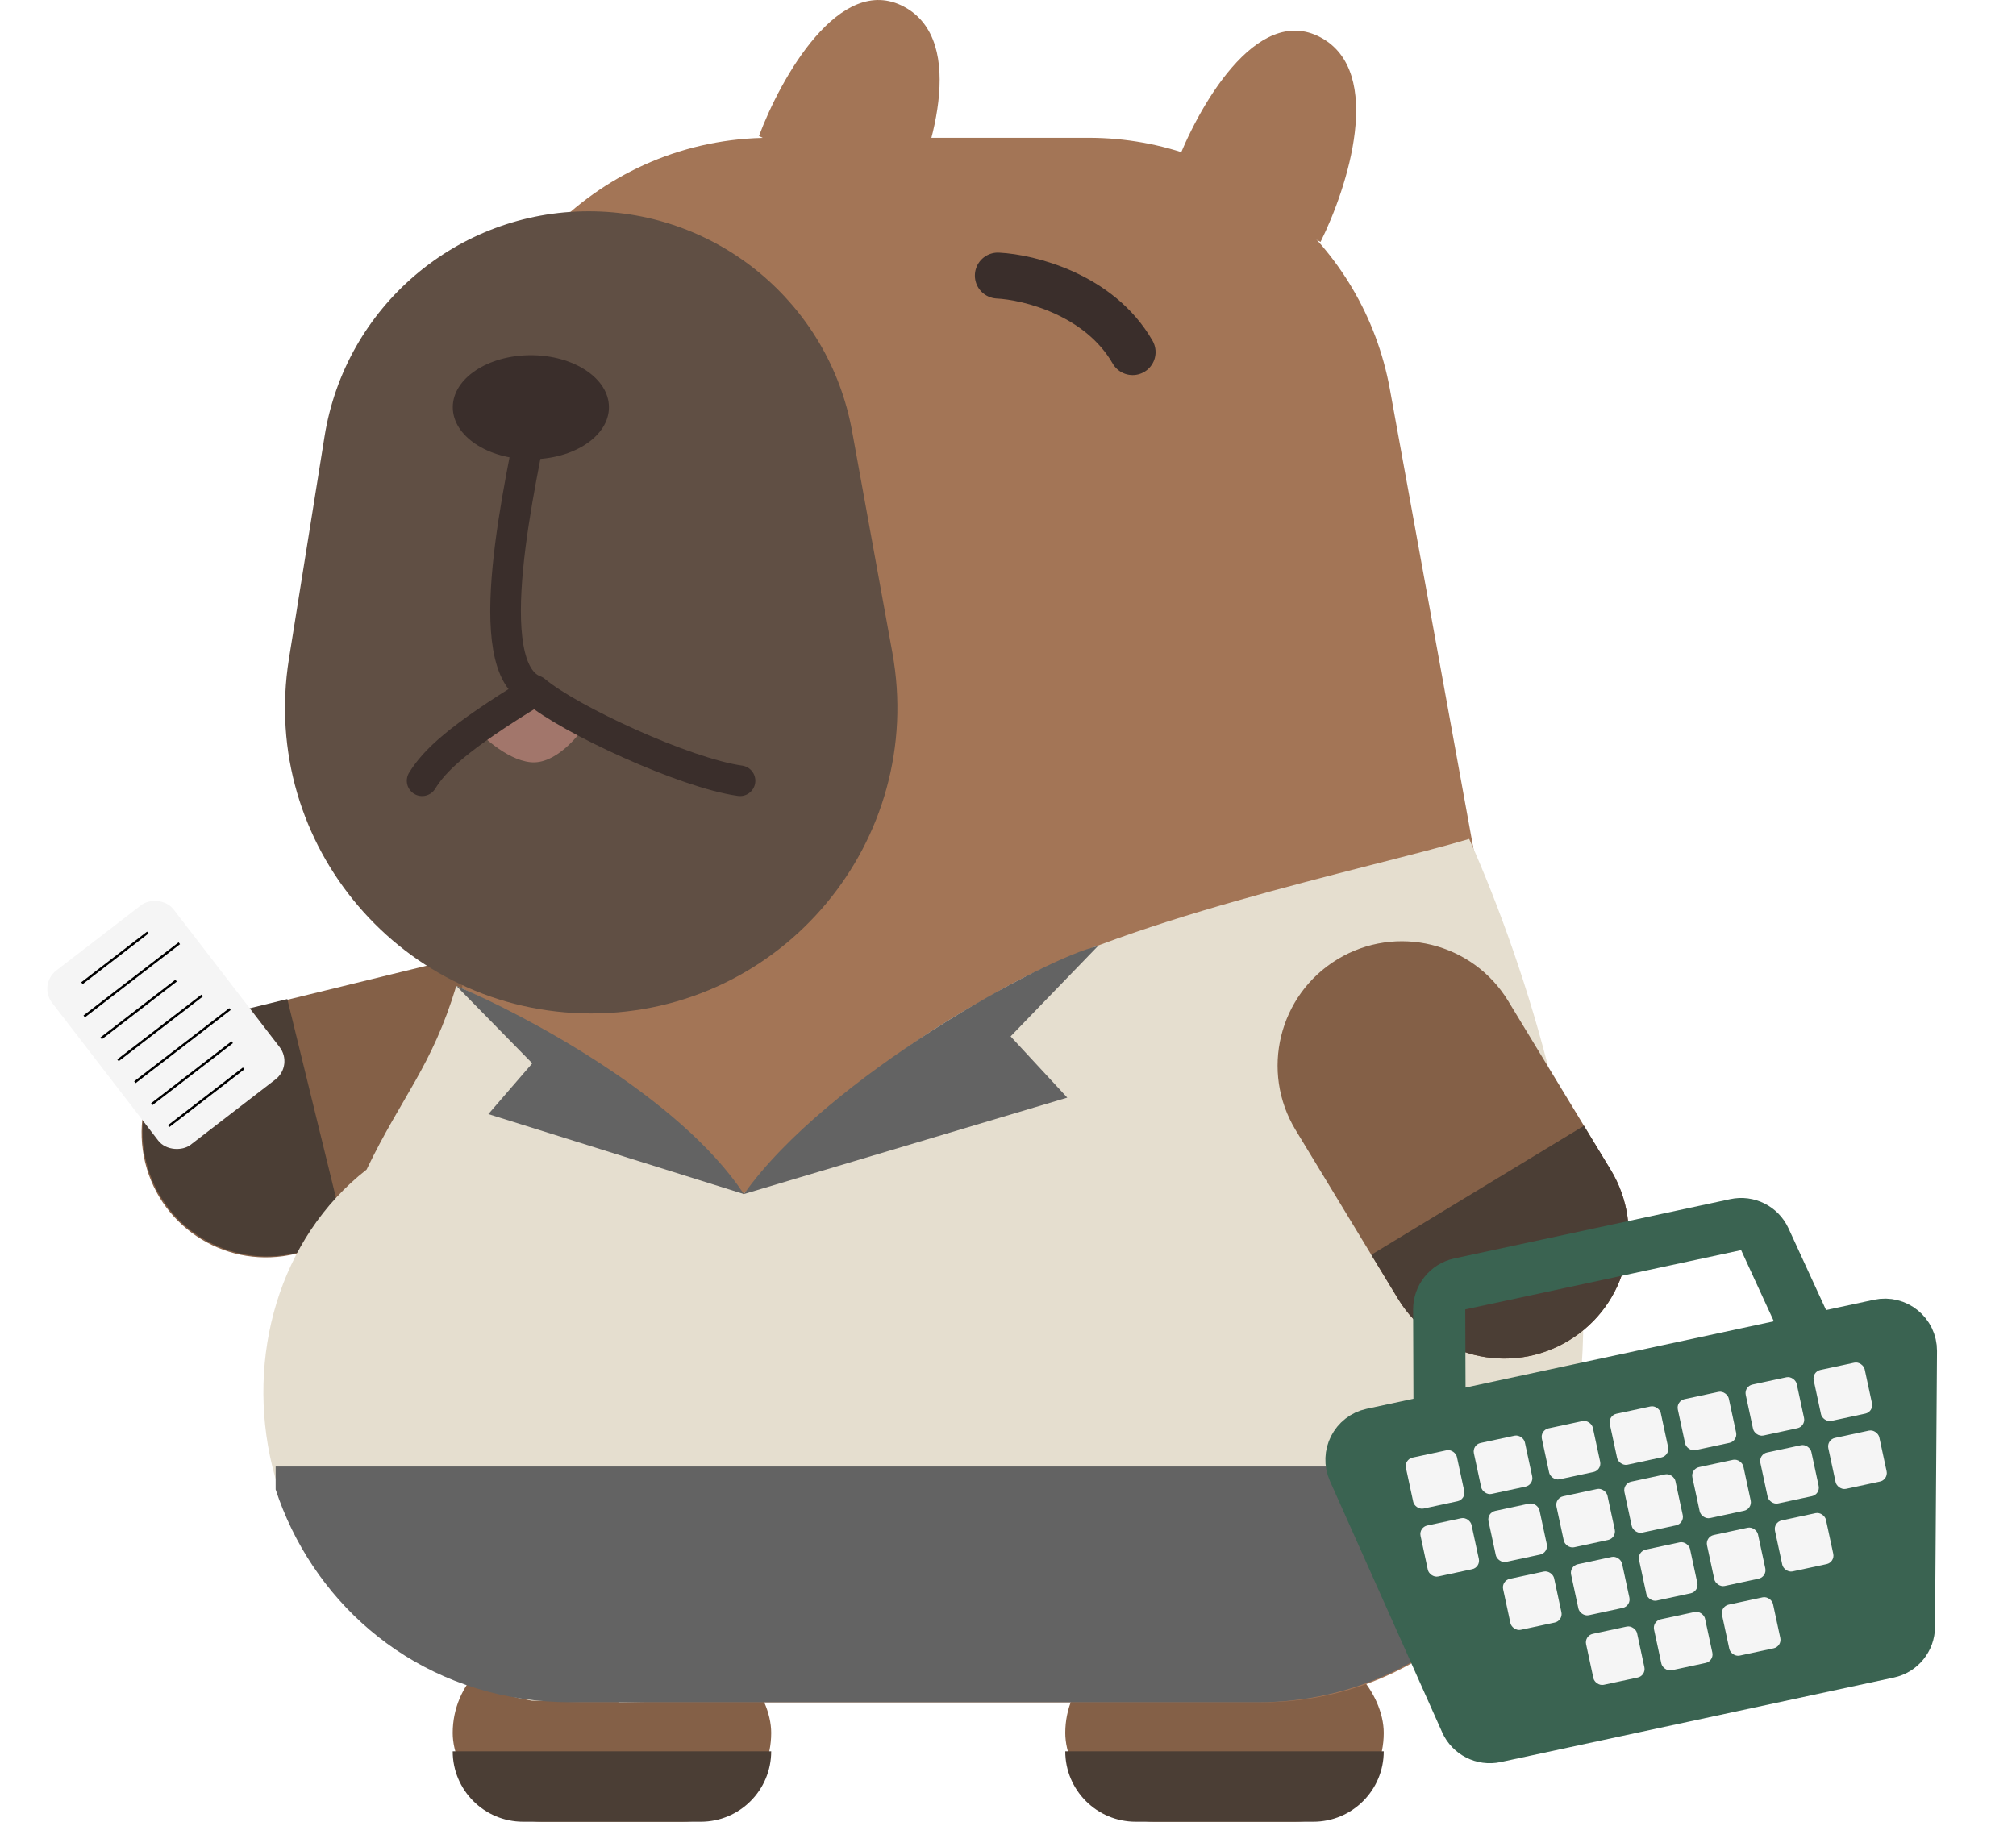 <svg width="52" height="47" viewBox="0 0 52 47" fill="none" xmlns="http://www.w3.org/2000/svg">
<path d="M14.919 27.26C14.498 25.539 12.762 24.485 11.041 24.907L6.098 26.116C4.377 26.537 3.324 28.273 3.745 29.994C4.166 31.715 5.902 32.769 7.623 32.348L12.566 31.139C14.287 30.718 15.34 28.981 14.919 27.26Z" fill="#846047"/>
<path d="M7.411 25.776L6.122 26.092C4.401 26.513 3.348 28.249 3.769 29.97C4.19 31.691 5.926 32.745 7.647 32.324L8.936 32.008L7.411 25.776Z" fill="#4B3E35"/>
<path d="M23.319 0.174C21.656 -0.715 20.131 2.026 19.577 3.507L23.319 5.451C24.012 4.062 24.982 1.063 23.319 0.174Z" fill="#A37556"/>
<rect x="27.477" y="42.419" width="8.215" height="4.582" rx="2.291" fill="#846047"/>
<path d="M27.477 45.184H35.692C35.692 46.188 34.879 47.001 33.875 47.001H29.294C28.291 47.001 27.477 46.188 27.477 45.184Z" fill="#4B3E35"/>
<rect x="11.677" y="42.419" width="8.215" height="4.582" rx="2.291" fill="#846047"/>
<path d="M11.677 45.184H19.892C19.892 46.188 19.079 47.001 18.076 47.001H13.494C12.491 47.001 11.677 46.188 11.677 45.184Z" fill="#4B3E35"/>
<path d="M11.969 11.454C11.969 7.092 15.505 3.555 19.868 3.555H28.078C31.895 3.555 35.167 6.285 35.85 10.041L40.317 34.607C41.199 39.456 37.474 43.92 32.545 43.92H15.041C8.165 43.92 4.572 35.743 9.222 30.678L9.888 29.953C11.226 28.496 11.969 26.589 11.969 24.611L11.969 11.454Z" fill="#A37556"/>
<path d="M8.371 11.263C8.906 7.914 11.795 5.451 15.186 5.451C18.521 5.451 21.38 7.836 21.977 11.117L23.017 16.837C23.899 21.685 20.176 26.147 15.249 26.147C10.391 26.147 6.685 21.801 7.452 17.004L8.371 11.263Z" fill="#604F44"/>
<path d="M13.684 19.665C13.045 19.6 12.353 18.931 12.087 18.605C13.502 17.528 14.73 18.157 15.168 18.605C14.939 18.986 14.323 19.731 13.684 19.665Z" fill="#A2766B"/>
<path d="M13.802 10.491C13.453 12.355 12.279 17.261 13.802 17.82M13.802 17.82C14.68 18.564 17.675 19.948 19.088 20.144M13.802 17.82C11.797 19.038 11.204 19.631 10.888 20.144" stroke="#3A2E2B" stroke-width="0.79" stroke-linecap="round"/>
<ellipse cx="13.693" cy="10.507" rx="2.014" ry="1.343" fill="#3A2E2B"/>
<path d="M25.738 7.11C26.541 7.149 28.361 7.599 29.214 9.085" stroke="#3A2E2B" stroke-width="1.185" stroke-linecap="round"/>
<path d="M34.062 0.964C32.399 0.075 30.874 2.815 30.32 4.297L34.062 6.241C34.755 4.852 35.725 1.853 34.062 0.964Z" fill="#A37556"/>
<path d="M25.515 25.718C28.603 23.775 35.341 22.408 37.896 21.644C40.971 28.544 44.281 42.603 32.913 43.644L15.954 43.92C14.741 40.383 15.264 37.181 16.746 34.378C18.905 30.119 23.015 27.043 25.515 25.718Z" fill="#E5DECF"/>
<path d="M13.721 43.88H23.5C24.709 32.411 14.805 26.792 11.77 25.436C11.138 27.529 10.364 28.283 9.456 30.175C4.914 33.73 6.087 42.464 13.721 43.88Z" fill="#E5DECF"/>
<g clip-path="url(#clip0_4053_10085)">
<path d="M11.617 11.453C11.617 7.091 15.197 3.554 19.613 3.554H27.924C31.788 3.554 35.099 6.284 35.791 10.04L40.313 34.606C41.206 39.455 37.435 43.919 32.446 43.919H14.727C7.766 43.919 4.129 35.742 8.837 30.677L9.511 29.952C10.865 28.495 11.617 26.588 11.617 24.61L11.617 11.453Z" fill="#636363"/>
</g>
<path d="M27.529 28.319L19.188 30.807C21.337 27.774 27.008 24.685 28.319 24.409L26.067 26.739L27.529 28.319Z" fill="#636363"/>
<path d="M12.597 28.744L19.188 30.807C17.523 28.292 13.525 26.178 11.77 25.436L13.729 27.434L12.597 28.744Z" fill="#636363"/>
<path d="M34.498 24.75C36.012 23.831 37.985 24.314 38.904 25.829L41.544 30.179C42.464 31.693 41.981 33.666 40.466 34.585C38.952 35.505 36.979 35.022 36.059 33.507L33.42 29.157C32.5 27.643 32.983 25.67 34.498 24.75Z" fill="#846047"/>
<path d="M40.856 29.045L41.544 30.179C42.464 31.693 41.981 33.666 40.466 34.585C38.952 35.505 36.979 35.022 36.059 33.507L35.371 32.373L40.856 29.045Z" fill="#4B3E35"/>
<path d="M37.122 33.785C37.121 33.467 37.343 33.192 37.653 33.125L44.769 31.596C45.077 31.529 45.39 31.686 45.521 31.972L47.477 36.229C47.656 36.62 47.428 37.076 47.007 37.167L37.953 39.113C37.535 39.203 37.141 38.885 37.139 38.458L37.122 33.785Z" stroke="#3A6351" stroke-width="1.345"/>
<path d="M37.813 44.42C37.942 44.711 38.257 44.87 38.568 44.804L48.708 42.624C49.016 42.558 49.236 42.287 49.239 41.972L49.29 34.854C49.293 34.424 48.897 34.101 48.476 34.192L35.391 37.005C34.973 37.094 34.744 37.546 34.918 37.936L37.813 44.42Z" fill="#3A6351" stroke="#3A6351" stroke-width="1.345"/>
<rect x="36.217" y="37.653" width="1.345" height="1.345" rx="0.224" transform="rotate(-12.132 36.217 37.653)" fill="#F5F5F5"/>
<rect x="37.97" y="37.276" width="1.345" height="1.345" rx="0.224" transform="rotate(-12.132 37.97 37.276)" fill="#F5F5F5"/>
<rect x="39.723" y="36.899" width="1.345" height="1.345" rx="0.224" transform="rotate(-12.132 39.723 36.899)" fill="#F5F5F5"/>
<rect x="41.476" y="36.522" width="1.345" height="1.345" rx="0.224" transform="rotate(-12.132 41.476 36.522)" fill="#F5F5F5"/>
<rect x="43.23" y="36.146" width="1.345" height="1.345" rx="0.224" transform="rotate(-12.132 43.23 36.146)" fill="#F5F5F5"/>
<rect x="44.982" y="35.769" width="1.345" height="1.345" rx="0.224" transform="rotate(-12.132 44.982 35.769)" fill="#F5F5F5"/>
<rect x="46.735" y="35.392" width="1.345" height="1.345" rx="0.224" transform="rotate(-12.132 46.735 35.392)" fill="#F5F5F5"/>
<rect x="36.594" y="39.406" width="1.345" height="1.345" rx="0.224" transform="rotate(-12.132 36.594 39.406)" fill="#F5F5F5"/>
<rect x="38.347" y="39.029" width="1.345" height="1.345" rx="0.224" transform="rotate(-12.132 38.347 39.029)" fill="#F5F5F5"/>
<rect x="40.1" y="38.652" width="1.345" height="1.345" rx="0.224" transform="rotate(-12.132 40.1 38.652)" fill="#F5F5F5"/>
<rect x="41.853" y="38.275" width="1.345" height="1.345" rx="0.224" transform="rotate(-12.132 41.853 38.275)" fill="#F5F5F5"/>
<rect x="43.606" y="37.899" width="1.345" height="1.345" rx="0.224" transform="rotate(-12.132 43.606 37.899)" fill="#F5F5F5"/>
<rect x="45.359" y="37.522" width="1.345" height="1.345" rx="0.224" transform="rotate(-12.132 45.359 37.522)" fill="#F5F5F5"/>
<rect x="47.112" y="37.145" width="1.345" height="1.345" rx="0.224" transform="rotate(-12.132 47.112 37.145)" fill="#F5F5F5"/>
<rect x="38.724" y="40.782" width="1.345" height="1.345" rx="0.224" transform="rotate(-12.132 38.724 40.782)" fill="#F5F5F5"/>
<rect x="40.477" y="40.405" width="1.345" height="1.345" rx="0.224" transform="rotate(-12.132 40.477 40.405)" fill="#F5F5F5"/>
<rect x="42.23" y="40.028" width="1.345" height="1.345" rx="0.224" transform="rotate(-12.132 42.23 40.028)" fill="#F5F5F5"/>
<rect x="43.983" y="39.651" width="1.345" height="1.345" rx="0.224" transform="rotate(-12.132 43.983 39.651)" fill="#F5F5F5"/>
<rect x="45.736" y="39.275" width="1.345" height="1.345" rx="0.224" transform="rotate(-12.132 45.736 39.275)" fill="#F5F5F5"/>
<rect x="40.864" y="42.201" width="1.345" height="1.345" rx="0.224" transform="rotate(-12.132 40.864 42.201)" fill="#F5F5F5"/>
<rect x="42.617" y="41.825" width="1.345" height="1.345" rx="0.224" transform="rotate(-12.132 42.617 41.825)" fill="#F5F5F5"/>
<rect x="44.37" y="41.447" width="1.345" height="1.345" rx="0.224" transform="rotate(-12.132 44.37 41.447)" fill="#F5F5F5"/>
<rect width="5.678" height="3.954" rx="0.595" transform="matrix(-0.61 -0.792 -0.792 0.61 7.576 27.487)" fill="#F5F5F5"/>
<line x1="2.114" y1="25.367" x2="3.812" y2="24.06" stroke="black" stroke-width="0.06"/>
<line x1="2.172" y1="26.224" x2="4.625" y2="24.336" stroke="black" stroke-width="0.06"/>
<line x1="2.608" y1="26.79" x2="4.542" y2="25.301" stroke="black" stroke-width="0.06"/>
<line x1="3.043" y1="27.356" x2="5.213" y2="25.686" stroke="black" stroke-width="0.06"/>
<line x1="3.479" y1="27.922" x2="5.932" y2="26.034" stroke="black" stroke-width="0.06"/>
<line x1="3.915" y1="28.488" x2="5.99" y2="26.89" stroke="black" stroke-width="0.06"/>
<line x1="4.351" y1="29.054" x2="6.284" y2="27.565" stroke="black" stroke-width="0.06"/>
<defs>
<clipPath id="clip0_4053_10085">
<rect width="33.334" height="6.082" fill="white" transform="translate(7.11 37.837)"/>
</clipPath>
</defs>
</svg>
